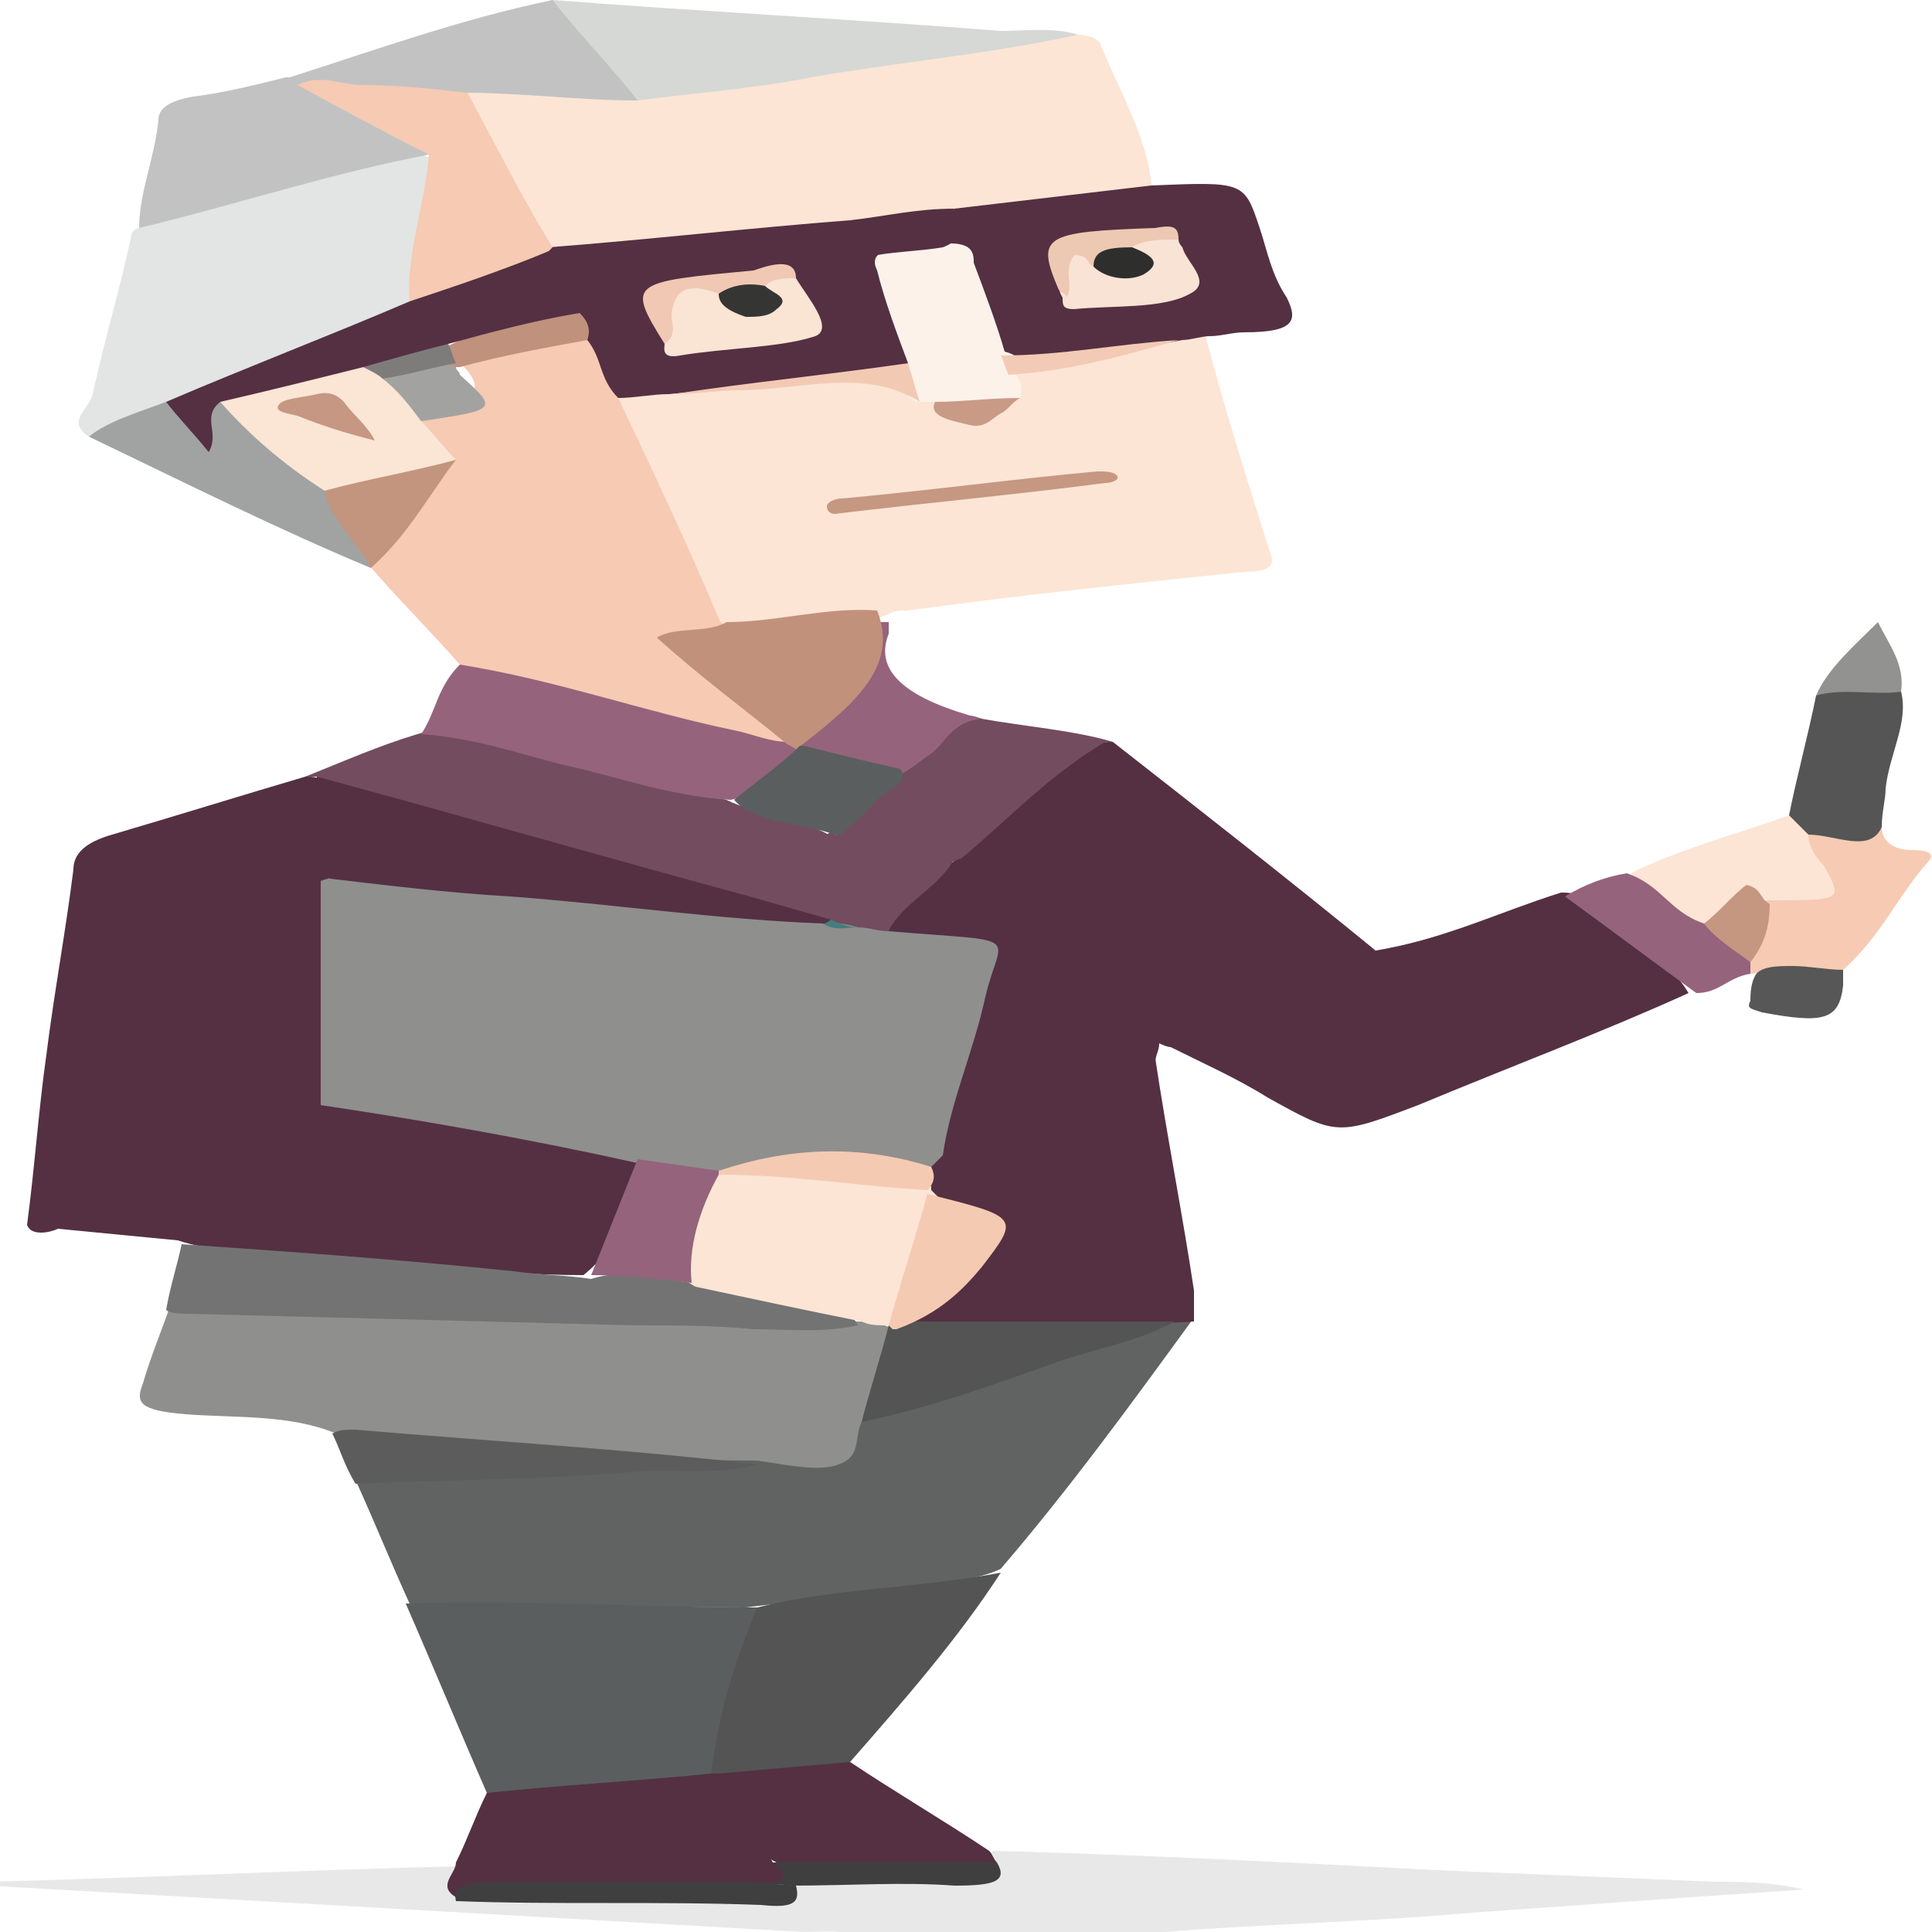 <?xml version="1.0" encoding="utf-8"?>
<!-- Generator: Adobe Illustrator 23.1.0, SVG Export Plug-In . SVG Version: 6.00 Build 0)  -->
<svg version="1.1" id="Capa_1" xmlns="http://www.w3.org/2000/svg" xmlns:xlink="http://www.w3.org/1999/xlink" x="0px" y="0px"
	 viewBox="0 0 50 50" style="enable-background:new 0 0 50 50;" xml:space="preserve">
<style type="text/css">
	.st0{fill:#E8E8E8;}
	.st1{fill:#F6F6F6;}
	.st2{fill:#FCE5D5;}
	.st3{fill:#616363;}
	.st4{fill:#543042;}
	.st5{fill:#535453;}
	.st6{fill:#D5D8D5;}
	.st7{fill:#734C5F;}
	.st8{fill:#F6CAB3;}
	.st9{fill:#545554;}
	.st10{fill:#95637C;}
	.st11{fill:#565756;}
	.st12{fill:#929291;}
	.st13{fill:#8F8F8E;}
	.st14{fill:#E2E5E3;}
	.st15{fill:#5A5E5E;}
	.st16{fill:#747373;}
	.st17{fill:#C2C2C2;}
	.st18{fill:#A1A3A2;}
	.st19{fill:#5C5C5C;}
	.st20{fill:#3F3F3F;}
	.st21{fill:#C2917C;}
	.st22{fill:#FCF2EA;}
	.st23{fill:#C69781;}
	.st24{fill:#F2CAB4;}
	.st25{fill:#F3CAB5;}
	.st26{fill:#C99B86;}
	.st27{fill:#F5CAB3;}
	.st28{fill:#F9E3D4;}
	.st29{fill:#EDC8B3;}
	.st30{fill:#5B5E5E;}
	.st31{fill:#C59781;}
	.st32{fill:#FBE5D5;}
	.st33{fill:#C3947E;}
	.st34{fill:#A2A3A1;}
	.st35{fill:#C0917D;}
	.st36{fill:#FAE4D4;}
	.st37{fill:#F0C8B3;}
	.st38{fill:#467D7E;}
	.st39{fill:#2E2E2D;}
	.st40{fill:#C69782;}
	.st41{fill:#7E7C7B;}
	.st42{fill:#353634;}
</style>
<g>
	<path class="st0" d="M20.8,50c-7-0.4-14.1-0.8-21.1-1.2c0-0.1,0-0.1,0-0.1c4-0.1,8.1-0.3,12.1-0.4c0.4,0.2-0.2,0.6,0.6,0.7
		c2.3,0.2,4.7,0.1,7,0.1c0.5,0,0.8-0.1,1.1-0.3c1.2-0.3,2.4-0.1,3.7-0.2c0.5,0,1.2,0.1,1.4-0.3c0-0.1,0-0.3,0.1-0.4
		c3.8,0.1,7.7,0.3,11.5,0.5c2.4,0.1,4.8,0.2,7.2,0.3c0.7,0,1.4,0,2.3,0.2c-3,0.2-5.8,0.4-8.6,0.6c-3.3,0.3-6.7,0.3-10,0.7
		c-2,0-4.1,0-6.1,0C21.7,50,21.2,50.2,20.8,50z"/>
	<path class="st1" d="M20.8,50c0.4,0,0.9-0.1,1.2,0.1c-0.4,0-0.8,0-1.2,0C20.8,50.1,20.8,50.1,20.8,50z"/>
	<path class="st2" d="M31.2,8.7c0.5,1.9,1.1,3.8,1.7,5.7c0.1,0.3-0.2,0.4-0.7,0.4c-2.9,0.3-5.8,0.6-8.7,1c-0.2,0-0.4,0-0.5,0.1
		c-0.1,0-0.2,0.1-0.3,0.1c-1.3,0.1-2.5,0.4-3.9,0.2c-0.5-0.2-0.6-0.4-0.7-0.6c-0.8-1.6-1.4-3.2-2.2-4.7c-0.1-0.2-0.2-0.4,0-0.6
		c0.4-0.2,0.9-0.3,1.5-0.3c1.2,0,2.5-0.1,3.7-0.2c1.1-0.1,1.9,0,2.6,0.4c0.2,0,0.3,0.1,0.5,0.2c0.1,0.3,0.5,0.4,0.9,0.4
		c0.6,0,0.8-0.3,0.9-0.5c0.1-0.2-0.1-0.4,0.1-0.6C27.6,9.3,29,9,30.4,8.7C30.7,8.7,31,8.6,31.2,8.7z"/>
	<path class="st3" d="M10.6,41.5c-0.5-1.1-0.9-2.1-1.4-3.2c1-0.3,2.1-0.3,3.1-0.3c2.4-0.1,4.7-0.2,7.1-0.3c0.1,0,0.2-0.1,0.3,0
		c1.4,0.2,2.2-0.2,2.4-0.9c2.5-0.9,5.2-1.6,7.6-2.4c-0.4,0.1-1.1,0-1.8,0c-0.3,0-0.7,0-0.6-0.3c1.2-0.3,2.4-0.3,3.6,0
		c-1.6,2.2-3.2,4.4-5,6.5c-0.4,0.2-1,0.3-1.6,0.4c-1.7,0.2-3.3,0.4-5,0.6c-2.7,0-5.4-0.1-8-0.1C11.1,41.7,10.8,41.6,10.6,41.5z"/>
	<path class="st2" d="M27.9,0.9c0.4,0,0.6,0.2,0.6,0.3c0.5,1.2,1.2,2.4,1.3,3.6c-0.2,0.3-0.8,0.3-1.3,0.4c-1.3,0.2-2.5,0.2-3.8,0.4
		c-0.9,0.1-1.8,0.2-2.7,0.3c-2.1,0.2-4.1,0.4-6.2,0.6c-0.5,0.1-1,0.1-1.5,0c-0.9-0.6-1-1.4-1.5-2.2C12.5,3.9,12.3,3.5,12,3
		c-0.1-0.2-0.3-0.4,0-0.7c1.4-0.3,2.8,0.1,4.2,0.1c3.2-0.4,6.3-0.9,9.4-1.4C26.4,1,27.1,0.9,27.9,0.9z"/>
	<path class="st4" d="M35.6,24.6c1.8-0.3,3.2-1,4.8-1.5c0.2,0,0.3,0,0.4,0.1c1,0.8,2.3,1.5,2.9,2.5c-2.2,1-4.6,1.9-7,2.9
		c-2.1,0.8-2.1,0.8-3.9-0.2c-0.8-0.5-1.7-0.9-2.5-1.3c0,0-0.1,0-0.3-0.1c0,0.2-0.1,0.3-0.1,0.5c-0.6-0.1-0.4-0.4-0.5-0.6
		c0-0.1,0-0.1,0.1-0.2c0.8-0.5,2-0.7,3-1.1C33.6,25.2,34.5,24.9,35.6,24.6z"/>
	<path class="st4" d="M29.7,26.8c0.1,0.2-0.1,0.4,0.2,0.6c0.3,2,0.7,4,1,6c0,0.3,0,0.5,0,0.8c-1.2,0.1-2.4-0.1-3.6,0.1
		c-1.2,0.4-2.5,0.2-3.7,0.1c-0.6-0.1-0.5-0.3-0.1-0.5c1.1-0.5,1.4-1.1,2-1.7c0.5-0.5,0.3-0.7-0.6-1c-0.4-0.1-0.7-0.2-1-0.3
		c-0.1-0.1-0.1-0.1-0.1-0.2c0-0.2,0.1-0.4,0.1-0.6c0-0.1,0.1-0.2,0.3-0.3c1.5-0.8,2.8-1.7,4.2-2.6C28.8,27,29.1,26.8,29.7,26.8z"/>
	<path class="st4" d="M35.6,24.6c-1.4,0.7-3.2,1.1-4.7,1.7c-0.4,0.1-0.8,0.2-1.1,0.4c-0.5-0.3-0.4-0.6-0.5-0.9c-0.3-2-0.7-4.1-1-6.1
		c0-0.1,0-0.3,0.1-0.4c0.1-0.1,0.2-0.1,0.4-0.1C31.1,21,33.4,22.8,35.6,24.6z"/>
	<path class="st4" d="M24.7,5.4c1.7-0.2,3.4-0.4,5.1-0.6c2.4-0.1,2.4-0.1,2.8,1.1c0.2,0.6,0.3,1.2,0.7,1.8c0.3,0.6,0.2,0.9-1.1,0.9
		c-0.3,0-0.6,0.1-0.9,0.1c-0.2,0-0.5,0.1-0.7,0.1c-1.1,0.2-2.1,0.4-3.2,0.5c-0.5,0.1-0.9,0.1-1.4,0c-0.6-0.3-0.5-0.8-0.7-1.2
		C25,7.5,25,7,24.4,6.5C24.5,6.1,24.3,5.8,24.7,5.4z"/>
	<path class="st5" d="M19.6,41.6c2-0.5,4.2-0.5,6.3-0.9c-1.1,1.7-2.5,3.3-3.9,4.9c-1,0.4-2.3,0.4-3.4,0.4c-0.1,0-0.3-0.1-0.4-0.1
		c-0.2-0.2-0.2-0.3-0.2-0.5c0.2-1.1,0.6-2.3,1-3.4C19.1,41.8,19.3,41.7,19.6,41.6z"/>
	<path class="st6" d="M27.9,0.9C25.6,1.4,23.3,1.6,21,2c-1.5,0.3-3,0.4-4.5,0.6c-1.1-0.7-1.6-1.6-2.3-2.4c-0.1-0.1,0-0.2,0.1-0.2v0
		c3.9,0.3,7.8,0.5,11.6,0.8C26.5,0.8,27.3,0.7,27.9,0.9z"/>
	<path class="st7" d="M28.8,19.2h-0.1h-0.1c-1,1.1-2.2,2.1-3.7,3.1c-1.2,0-2.2-0.3-3.2-0.6c-0.3-0.3,0.1-0.5,0.3-0.7
		c0.4-0.3,0.8-0.7,1.1-1.1c0.5-0.4,0.9-0.7,1.4-1.1c0.2-0.2,0.4-0.4,0.9-0.2C26.5,18.8,27.8,18.9,28.8,19.2z"/>
	<path class="st4" d="M18.6,45.9c1.1-0.1,2.3-0.2,3.4-0.3c1.2,0.8,2.4,1.5,3.6,2.3c0.1,0.1,0.1,0.2,0.2,0.3c-0.5,0.2-1,0.2-1.6,0.2
		c-1.3,0-2.6,0.1-3.9-0.1c-1.3-0.6-1.6-1.4-2-2.2C18.3,46,18.5,45.9,18.6,45.9z"/>
	<path class="st8" d="M48.7,21.4c0,0.3,0.2,0.6,0.8,0.6c0.4,0,0.6,0.1,0.4,0.3c-0.8,0.9-1.2,1.9-2.2,2.8c-0.8,0.3-1.6,0-2.4,0.1
		c0,0-0.1-0.1-0.1-0.1c-0.1-0.1-0.2-0.2-0.1-0.3c0.2-0.5,0.2-1,0.6-1.5c1.4-0.4,1.4-0.4,1-1.3c-0.1-0.2-0.1-0.3,0-0.5
		C47.2,21.4,48.1,21.8,48.7,21.4z"/>
	<path class="st9" d="M48.7,21.4c-0.3,0.7-1.2,0.2-1.9,0.2c-0.5-0.1-0.5-0.3-0.5-0.5c0.2-1,0.5-2.1,0.7-3.1c0.6-0.4,1.4-0.4,2.2-0.1
		c0.2,0.8-0.3,1.6-0.4,2.5C48.8,20.7,48.7,21,48.7,21.4z"/>
	<path class="st2" d="M46.3,21.1c0.2,0.2,0.3,0.3,0.5,0.5c0,0.3,0.2,0.6,0.4,0.8c0.5,0.9,0.5,0.9-1.4,0.9c-0.3-0.1-0.7-0.2-0.9,0.1
		c-0.1,0.2-0.3,0.4-0.8,0.5c-1.1-0.3-1.5-0.8-1.9-1.3C43.4,22,44.9,21.6,46.3,21.1z"/>
	<path class="st10" d="M42.1,22.6c0.9,0.3,1.1,1,2,1.3c0.6,0.3,1.1,0.6,1.2,1c0,0.1,0,0.2,0,0.3c-0.6,0.1-0.8,0.5-1.4,0.5
		c-1.1-0.8-2.3-1.7-3.4-2.5C41,22.9,41.5,22.7,42.1,22.6z"/>
	<path class="st10" d="M25.4,18.6c-0.8,0.1-0.9,0.6-1.3,0.9c-0.3,0.2-0.5,0.4-0.9,0.6c-1.1,0.1-2-0.2-2.6-0.7c0-0.3,0.4-0.6,0.7-0.8
		c0.8-0.6,1.2-1.2,1.1-1.9c0-0.2-0.1-0.5,0.4-0.6c0.1,0,0.1,0,0.2,0c0,0.1,0,0.2,0,0.3C22.6,17.4,23.5,18.1,25.4,18.6z"/>
	<path class="st11" d="M45.4,25.3C45.5,25,46,25,46.4,25c0.4,0,0.9,0.1,1.3,0.1c0,0.2,0,0.3,0,0.4c-0.1,0.9-0.5,1-2.1,0.7
		c-0.3-0.1-0.4-0.1-0.3-0.3C45.3,25.8,45.3,25.5,45.4,25.3z"/>
	<path class="st12" d="M49.2,17.9c-0.7,0.1-1.5-0.1-2.2,0.1c0.3-0.7,1-1.3,1.6-1.9C48.9,16.7,49.3,17.2,49.2,17.9z"/>
	<path class="st4" d="M0.7,31.7c0.2-1.5,0.3-3,0.5-4.4c0.2-1.6,0.5-3.2,0.7-4.8c0-0.4,0.3-0.7,1-0.9c1.7-0.5,3.3-1,5-1.5
		c0.2,0,0.3,0,0.4,0.1c0.4,0.9,0.1,1.7,0.2,2.6c0,1.8,0.1,3.7,0,5.5c-0.1,0.4-0.7,0.6-1.2,0.8c-1.8,0.8-3.7,1.6-5.5,2.4
		C1.5,31.6,1.2,31.8,0.7,31.7z"/>
	<path class="st13" d="M22.3,36.8c-0.2,0.4,0,0.9-0.6,1.1c-0.5,0.2-1.4,0-2.1-0.1c-3.7,0-7.3-0.5-10.9-0.7c-1.2-0.5-2.6-0.4-3.9-0.5
		c-1.2-0.1-1.3-0.3-1.1-0.8c0.2-0.7,0.5-1.4,0.7-2c1.3-0.1,2.5,0.1,3.7,0.1c3.1,0,6.1,0.2,9.2,0.2c1.7,0,3.3,0.2,4.9,0.1
		c0.4,0,0.7,0.1,1,0.2C23.3,35.2,23.1,36,22.3,36.8z"/>
	<path class="st8" d="M16,10.3c0.9,1.9,1.8,3.8,2.6,5.7c0,0.1,0.2,0.2,0.3,0.3c-0.2,0.4-1,0.2-1.4,0.4c0.8,0.6,1.6,1.2,2.4,1.9
		c0.3,0.2,0.7,0.4,0.4,0.7c-0.3,0.1-0.6,0-0.9-0.1c-2.4-0.6-4.7-1.3-7.2-1.8c-0.1,0-0.2-0.1-0.3-0.2c-0.7-0.8-1.5-1.6-2.2-2.4
		c-0.1-0.1-0.1-0.1-0.1-0.2c0.6-0.9,1.4-1.8,1.9-2.7c-0.1-0.4-0.8-0.7-0.6-1.1c1.3-0.3,1.8-0.7,1-1.4c0-0.1,0-0.1,0.1-0.2
		c1-0.4,2.2-0.6,3.4-0.6C15.9,9.3,16.1,9.8,16,10.3z"/>
	<path class="st4" d="M0.7,31.7c1.9-0.6,3.4-1.5,5.2-2.2c0.8-0.3,1.5-0.7,2.3-1c0.3-0.1,0.7-0.1,1,0c2.1,0.4,4.2,0.8,6.2,1.1
		c0.5,0.1,0.9,0.2,1.1,0.4c-0.1,1.1-0.3,2.1-1.4,3c-2.6,0-5.1-0.4-7.6-0.5c-1-0.1-2-0.1-2.9-0.4c-1-0.1-2.1-0.2-3.1-0.3
		C1.3,31.9,0.8,32,0.7,31.7z"/>
	<path class="st14" d="M2.3,11.3c-0.6-0.4,0-0.7,0.1-1.1c0.3-1.4,0.7-2.7,1-4.1c0-0.1,0.1-0.2,0.2-0.2c0.2-0.2,0.6-0.3,1-0.4
		C6.3,5,8.1,4.6,9.8,4.2c0.5-0.1,1-0.4,1.5,0c0.3,0.6-0.1,1.2-0.1,1.8c0,0.6-0.1,1.1-0.2,1.7C10.9,8,10.5,8.2,10,8.4
		c-1.8,0.7-3.6,1.5-5.5,2.2C3.7,10.8,3.2,11.2,2.3,11.3z"/>
	<path class="st15" d="M19.6,41.6c-0.6,1.4-1,2.8-1.2,4.3c-1.8,0.5-3.7,0.7-5.8,0.5c-0.7-1.6-1.4-3.3-2.1-4.9
		C13.6,41.4,16.6,41.6,19.6,41.6z"/>
	<path class="st7" d="M8.2,20.1c-0.1,0-0.2,0-0.3,0c1-0.4,1.9-0.8,2.9-1.1c0.6-0.2,1.1,0,1.6,0.1c2.1,0.5,4.2,1.1,6.4,1.6
		c0.8,0.4,2.1,0.5,2.8,1c-0.4,0.7-0.9,1.3-2.2,1.6c-0.5,0-1-0.2-1.4-0.3c-3-0.8-5.9-1.6-8.8-2.4C8.7,20.4,8.4,20.3,8.2,20.1z"/>
	<path class="st16" d="M4.7,32.2c2.9,0.2,5.7,0.4,8.6,0.7c0.7,0.1,1.4,0.1,2,0.2c0.9-0.3,1.8,0,2.6,0.1c1.2,0.2,2.3,0.5,3.4,0.7
		c0.4,0.1,0.8,0.1,0.9,0.4c-0.9,0.2-1.8,0.1-2.7,0.1c-1-0.1-2-0.1-3.1-0.1c-3.8-0.1-7.7-0.2-11.5-0.3c-0.2,0-0.5,0-0.6-0.1
		C4.4,33.3,4.6,32.7,4.7,32.2z"/>
	<path class="st4" d="M12.6,46.4c1.9-0.2,3.8-0.3,5.8-0.5c0.1,0,0.2,0,0.2,0c-0.1,0.7,0.8,1.2,1.1,1.8c0.1,0.2,0.2,0.3,0.3,0.5
		c0.3,0.1,0.6,0.2,0.5,0.4c-0.1,0.2-0.6,0.2-0.9,0.2c-0.4,0-0.9,0-1.3,0c-1.6,0-3.2,0-4.8,0c-0.6,0-1.3,0-1.7,0.3
		c-0.5-0.3,0-0.6,0-0.9C12.1,47.6,12.3,47,12.6,46.4z"/>
	<path class="st10" d="M18.9,20.7c-1.6-0.1-2.9-0.6-4.3-0.9c-1.2-0.3-2.3-0.7-3.7-0.8c0.4-0.6,0.4-1.2,1-1.8
		c2.5,0.4,4.7,1.2,7.1,1.7c0.5,0.1,0.9,0.3,1.4,0.3c0.2,0,0.3,0,0.3,0.1C20.3,19.9,20,20.5,18.9,20.7z"/>
	<path class="st17" d="M11.1,4c-2.6,0.5-5,1.3-7.5,1.9C3.6,5,4,4.1,4.1,3.1c0-0.3,0.3-0.5,0.9-0.6C5.8,2.4,6.6,2.2,7.4,2
		c0.2,0,0.3,0,0.5,0.1c0.9,0.5,1.8,1,2.7,1.5C10.9,3.7,11.3,3.8,11.1,4z"/>
	<path class="st17" d="M7.7,2.2C7.6,2.1,7.5,2.1,7.5,2c2.2-0.7,4.4-1.5,6.8-2c0.7,0.9,1.5,1.7,2.2,2.6C15,2.6,13.5,2.4,12,2.4
		C10.6,2.5,9.2,2.2,7.7,2.2z"/>
	<path class="st18" d="M2.3,11.3c0.5-0.4,1.2-0.6,2-0.9c1,0.2,0.8,0.8,1.1,1.1c-0.1-0.3-0.6-0.8,0.2-1.2c0.7,0.1,0.8,0.5,1.2,0.8
		c0.6,0.5,1.2,1,1.8,1.5c0.2,0.7,1.2,1.3,1,2c0,0,0,0.1,0,0.1C7.2,13.7,4.8,12.5,2.3,11.3z"/>
	<path class="st19" d="M8.6,37.1C8.8,37,8.9,37,9.2,37c3.5,0.3,7,0.5,10.4,0.9c-1,0.3-2.2,0.1-3.3,0.2c-2.4,0.2-4.8,0.2-7.1,0.3
		C8.9,37.9,8.8,37.5,8.6,37.1z"/>
	<path class="st20" d="M11.8,49.2c-0.1-0.4,0.3-0.5,1.1-0.5c1.8,0,3.7,0,5.5,0c0.7,0.2,1.5,0,2.2,0.1c0.1,0.4,0,0.6-0.9,0.5
		C17,49.2,14.4,49.3,11.8,49.2z"/>
	<path class="st20" d="M20.5,48.8c-0.7-0.1-1.5,0.1-2.2-0.1c0.4,0,0.8,0,1.2,0c1,0.1,0.9-0.2,0.5-0.5c1.9,0,3.8,0,5.8,0
		c0.3,0.5-0.1,0.6-1.1,0.6C23.4,48.7,21.9,48.8,20.5,48.8z"/>
	<path class="st4" d="M16,10.3c-0.5-0.5-0.4-1-0.8-1.5c-0.3-0.2-0.4-0.4-0.5-0.6c-0.1-0.5-0.4-1.1-0.6-1.6c0-0.1,0-0.1,0.1-0.2
		c2.6-0.2,5.2-0.5,7.8-0.7c0.5,0.3,0.6,0.6,0.8,0.9c0.1,0.7,0.5,1.5,0.7,2.2c0.1,0.2,0.2,0.4,0,0.7c-0.8,0.5-2,0.3-3,0.4
		c-1,0.1-2.1,0.2-3.2,0.3C16.9,10.2,16.4,10.3,16,10.3z"/>
	<path class="st21" d="M20.6,19.4c-0.1-0.1-0.2-0.1-0.3-0.2c-1.1-0.9-2.2-1.7-3.3-2.7c0.5-0.3,1.3-0.1,1.8-0.4
		c1.3,0,2.6-0.4,3.9-0.3C23.3,17.3,22,18.3,20.6,19.4L20.6,19.4z"/>
	<path class="st22" d="M23.5,9.4c-0.3-0.8-0.6-1.6-0.8-2.4c-0.1-0.2-0.1-0.4,0.2-0.5c0.5-0.2,1-0.3,1.7-0.2c0.6,0,0.6,0.3,0.6,0.5
		c0.3,0.8,0.6,1.6,0.8,2.3c0.4,0.1,0.5,0.3,0.2,0.5c0.2,0.2,0.3,0.4,0.2,0.7c-0.7,0.2-1.4,0.4-2.2,0.1c-0.2,0-0.3,0-0.5,0
		C23.3,10.1,23,9.8,23.5,9.4z"/>
	<path class="st23" d="M21.6,13.3c0,0-0.2,0-0.2-0.2c0-0.1,0.2-0.2,0.4-0.2c2.2-0.2,4.4-0.5,6.6-0.7c0.2,0,0.4,0,0.5,0.1
		c0.1,0.1-0.1,0.2-0.3,0.2C26.3,12.8,24.1,13,21.6,13.3z"/>
	<path class="st24" d="M23.5,9.4c0.1,0.3,0.2,0.7,0.3,1c-1.4-0.9-3.1-0.3-4.7-0.3c-0.5,0-1.1,0.1-1.7,0.1
		C19.4,9.9,21.4,9.7,23.5,9.4z"/>
	<path class="st25" d="M26.1,9.7c-0.1-0.2-0.1-0.3-0.2-0.5c1.6,0,3-0.3,4.6-0.4C29.1,9.2,27.7,9.6,26.1,9.7z"/>
	<path class="st26" d="M24.2,10.4c0.7,0,1.4-0.1,2.2-0.1c-0.2,0.1-0.3,0.3-0.5,0.4c-0.2,0.1-0.4,0.4-0.8,0.3
		C24.7,10.9,24,10.8,24.2,10.4z"/>
	<path class="st5" d="M22.3,36.8c0.2-0.8,0.5-1.7,0.7-2.5c0,0,0,0,0.1-0.1c0,0,0.1,0,0.1,0c1.4,0,2.7,0,4.1,0c1,0,1.9,0,3.1,0
		c-0.9,0.5-2,0.7-2.9,1C25.8,35.8,24.2,36.4,22.3,36.8z"/>
	<path class="st8" d="M14.3,6.4c0,0-0.1,0.1-0.1,0.1c-1,0.6-2,1.1-3.6,1.3C10.5,6.6,11,5.3,11.1,4C9.9,3.4,8.8,2.8,7.7,2.2
		c0.6-0.3,1.1,0,1.7,0c0.9,0,1.8,0.1,2.7,0.2C12.8,3.7,13.5,5.1,14.3,6.4z"/>
	<path class="st4" d="M24.4,6.4c-0.6,0.1-1.1,0.1-1.7,0.2C21.9,6.4,22.2,6,22,5.7c0.9-0.1,1.7-0.3,2.7-0.3
		C24.4,5.7,25.2,6.1,24.4,6.4z"/>
	<path class="st4" d="M24.9,22.2c1.2-1,2.2-2.1,3.7-3c0.3,1.7,0.6,3.5,0.9,5.2c0.1,0.7,0.2,1.5,0.3,2.2c0,0,0,0.1,0,0.1
		c-1.7,0.8-3,1.8-4.6,2.8c-0.2,0.1-0.4,0.3-0.8,0.4c-0.4-0.3-0.3-0.6-0.2-0.8c0.4-1.2,0.7-2.4,1.1-3.6c0.3-0.9,0.3-0.9-1.4-1.1
		c-0.3,0-0.6-0.1-0.8-0.1c-0.4-0.1-0.4-0.3-0.2-0.5C23.5,23.2,23.9,22.6,24.9,22.2z"/>
	<path class="st13" d="M23,24.1c3.6,0.3,2.9,0,2.5,1.7c-0.3,1.4-0.9,2.7-1.1,4.1c-0.1,0.1-0.2,0.2-0.3,0.3c-0.4,0.2-0.8,0.1-1.1,0
		c-1.1-0.3-2.1-0.3-3.2,0.1c-0.4,0.1-0.8,0.2-1.2,0.2c-0.8,0-1.5-0.1-2.1-0.4c-2.7-0.6-5.5-1.1-8.2-1.5c0-1.9,0-3.8,0-5.8
		c0.5-0.2,1.1-0.1,1.6,0c3.8,0.3,7.5,0.7,11.3,1c0.4,0.1,0.8,0.1,1.1,0.1C22.6,23.9,22.8,24,23,24.1z"/>
	<path class="st2" d="M22.3,34.2c-1.5-0.3-2.9-0.6-4.3-0.9c-0.4-0.2-0.4-0.5-0.3-0.8c0.1-0.6,0.3-1.1,0.5-1.7c0-0.2,0.1-0.4,0.5-0.5
		c1.9-0.1,3.7,0,5.4,0.4c0,0,0,0.1,0,0.1c0.1,0.1,0.2,0.2,0.2,0.2C24,32.2,24,33.3,23,34.3l0,0C22.7,34.3,22.5,34.3,22.3,34.2z"/>
	<path class="st27" d="M23,34.3c0.3-1.1,0.7-2.3,1-3.4c2.4,0.6,2.4,0.6,1.4,1.9c-0.5,0.6-1.1,1.2-2.2,1.6l-0.1,0L23,34.3z"/>
	<path class="st27" d="M24,30.8c-1.8-0.1-3.5-0.4-5.4-0.4c-0.1,0-0.1,0-0.1-0.1c0,0,0,0,0.1,0c1.8-0.6,3.6-0.7,5.5-0.1
		C24.2,30.4,24.2,30.6,24,30.8z"/>
	<path class="st28" d="M30.5,6.2c0,0.1,0.1,0.2,0.1,0.2c0.1,0.4,0.8,0.9,0.2,1.2c-0.7,0.4-2,0.3-3,0.4c-0.3,0-0.3-0.1-0.3-0.3
		c-0.2-0.3,0-0.5-0.2-0.8c-0.1-0.1,0-0.3,0.3-0.4c0.3-0.1,0.5,0.1,0.7,0.2C28.6,6.8,28.7,7,29.1,7c0.6-0.2,0-0.4,0.1-0.6
		C29.5,6,30,6,30.5,6.2z"/>
	<path class="st29" d="M30.5,6.2c-0.5,0-0.9,0-1.2,0.2c-0.3,0.2-0.6,0.4-1,0.5c-0.2-0.1-0.1-0.3-0.5-0.3c-0.3,0.4,0,0.8-0.2,1.1
		c0-0.1-0.1-0.1-0.2-0.2C26.8,6.1,27,6,29.9,5.9C30.4,5.8,30.5,5.9,30.5,6.2z"/>
	<path class="st7" d="M23,24.1c-0.3,0-0.5-0.1-0.8-0.1c-0.3-0.1-0.6-0.1-0.9-0.2c-0.7-0.2-1.7-0.2-2-0.7c1.1-0.4,1.5-1,2.1-1.5
		c0.1-0.1,0.2-0.1,0.2,0c1,0.2,2,0.6,3.1,0.6C24.4,22.9,23.3,23.4,23,24.1z"/>
	<path class="st30" d="M21.8,21.6c-0.1,0-0.2,0-0.2,0c-0.8-0.3-2.1-0.3-2.6-0.9c0.6-0.5,1.2-0.9,1.7-1.4h0.1
		c0.8,0.2,1.6,0.4,2.5,0.6c0.3,0.4-0.5,0.6-0.7,0.9C22.3,21.2,21.9,21.4,21.8,21.6z"/>
	<path class="st31" d="M45.3,24.9c-0.4-0.3-0.9-0.6-1.2-1c0.4-0.3,0.7-0.7,1.1-1c0.4,0.1,0.3,0.3,0.6,0.5
		C45.8,23.9,45.7,24.4,45.3,24.9z"/>
	<path class="st4" d="M19.4,23.2c0.7,0.2,1.4,0.4,2.1,0.6c0,0.1,0,0.2-0.2,0.1c-2.7-0.1-5.4-0.5-8.1-0.7c-1.7-0.1-3.3-0.3-5-0.5
		c0-0.9,0-1.7,0-2.6C11.9,21.1,15.7,22.2,19.4,23.2z"/>
	<path class="st32" d="M8.4,12.7c-1.1-0.7-2-1.5-2.7-2.3c0.9-0.6,2.3-0.8,3.6-1c0.3,0,0.6,0.1,0.8,0.3c0.4,0.4,0.9,0.8,0.8,1.2
		c0.3,0.3,0.6,0.7,0.9,1C10.8,12.3,9.8,12.8,8.4,12.7z"/>
	<path class="st33" d="M8.4,12.7c1.1-0.3,2.3-0.5,3.4-0.8c-0.7,0.9-1.2,1.9-2.2,2.8C9.3,14.1,8.5,13.4,8.4,12.7z"/>
	<path class="st34" d="M10.9,10.9c-0.3-0.4-0.6-0.8-1-1.1c0.4-0.4,1.1-0.5,1.8-0.4c0,0,0.1,0,0.1,0.1c0,0.1,0.1,0.1,0.1,0.2
		C12.9,10.6,12.9,10.6,10.9,10.9z"/>
	<path class="st35" d="M15,8.1c0.2,0.2,0.3,0.4,0.2,0.7C14.1,9,13,9.2,11.9,9.5l-0.1,0c-0.4-0.1-0.5-0.3-0.3-0.5
		C12.5,8.5,13.6,8.1,15,8.1z"/>
	<path class="st10" d="M18.6,30.3c0,0,0,0.1,0,0.1c-0.5,0.9-0.8,1.9-0.7,2.8c-0.9-0.1-1.7-0.2-2.6-0.2c0.4-1,0.8-2,1.2-3
		C17.2,30.1,17.9,30.2,18.6,30.3z"/>
	<path class="st4" d="M15,8.1c-1.2,0.2-2.3,0.5-3.4,0.8c-0.5,0.4-1.3,0.6-2.2,0.6C8.2,9.8,7,10.1,5.7,10.4c-0.5,0.4,0,0.8-0.3,1.3
		c-0.4-0.5-0.8-0.9-1.1-1.3c2.1-0.9,4.2-1.7,6.3-2.6C11.8,7.4,13,7,14.2,6.5C14.8,7,14.8,7.6,15,8.1z"/>
	<path class="st36" d="M20.6,7.2c0.3,0.5,1,1.3,0.5,1.5C20.2,9,18.8,9,17.6,9.2c-0.5,0.1-0.4-0.2-0.4-0.3c0.1-0.3,0-0.6,0-0.9
		c0-0.5,0.4-0.6,1.4-0.6c0.4,0.1,0.3,0.6,1,0.5c0.6-0.1-0.1-0.5,0.2-0.7C20.1,7.1,20.3,7.1,20.6,7.2z"/>
	<path class="st37" d="M20.6,7.2c-0.3,0-0.6,0-0.8,0.2c-0.4,0.1-0.7,0.3-1.2,0.2c-0.8-0.3-1.1-0.1-1.2,0.4c-0.1,0.3,0.2,0.6-0.2,0.9
		c-1-1.6-0.9-1.6,2.3-1.9C19.8,6.9,20.6,6.6,20.6,7.2z"/>
	<path class="st38" d="M21.3,23.9c0.1,0,0.2-0.1,0.2-0.1c0.2,0.1,0.5,0.2,0.7,0.2C21.9,24,21.6,24.1,21.3,23.9z"/>
	<path class="st39" d="M28.3,6.9c0-0.4,0.3-0.5,1-0.5c0.5,0.2,0.8,0.4,0.3,0.7C29.2,7.3,28.6,7.2,28.3,6.9z"/>
	<path class="st40" d="M9.7,11.4c-0.8-0.2-1.4-0.4-1.9-0.6c-0.2-0.1-0.7-0.1-0.6-0.3c0.1-0.2,0.6-0.2,1-0.3c0.4-0.1,0.6,0.1,0.7,0.2
		C9.1,10.7,9.5,11,9.7,11.4z"/>
	<path class="st41" d="M9.4,9.5c0.7-0.2,1.4-0.4,2.2-0.6c0.1,0.2,0.1,0.3,0.2,0.5c-0.6,0.1-1.2,0.3-1.9,0.4C9.8,9.7,9.6,9.6,9.4,9.5
		z"/>
	<path class="st42" d="M18.6,7.6c0.3-0.2,0.7-0.3,1.2-0.2c0.2,0.2,0.7,0.3,0.3,0.6c-0.2,0.2-0.5,0.2-0.8,0.2
		C18.7,8,18.6,7.8,18.6,7.6z"/>
</g>
</svg>
